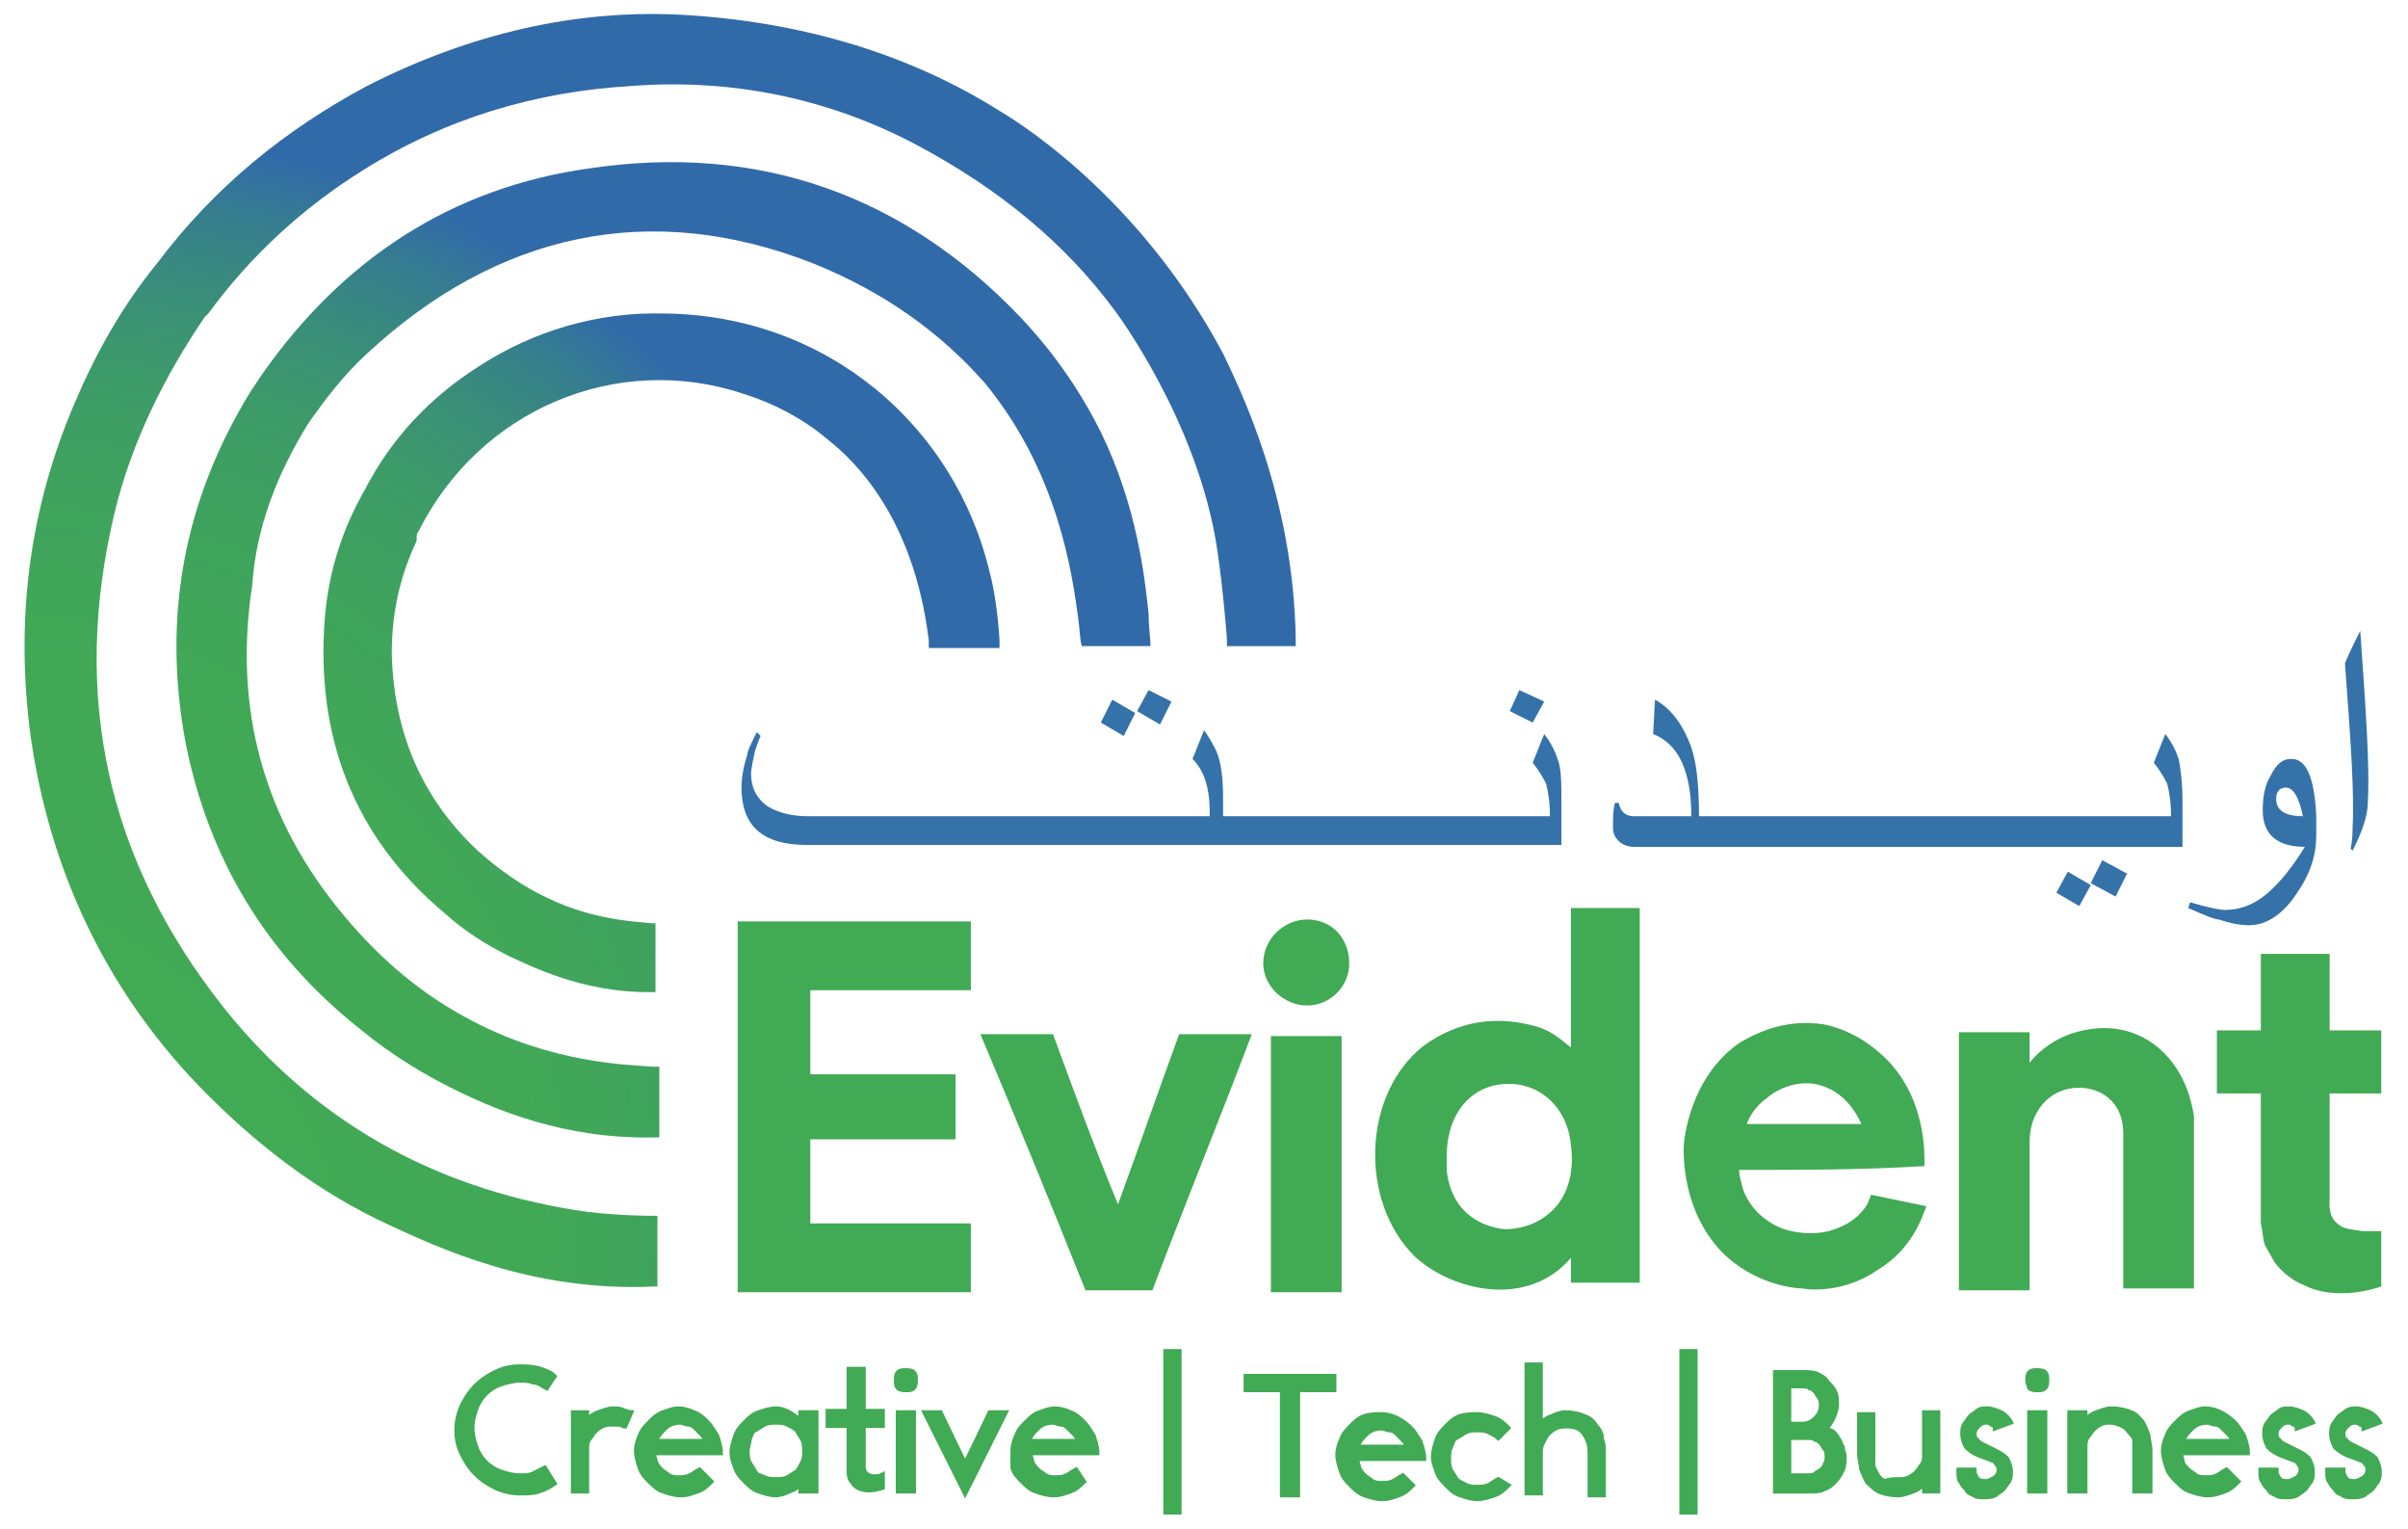 <?xml version="1.0" encoding="utf-8"?>
<!-- Generator: Adobe Illustrator 25.4.1, SVG Export Plug-In . SVG Version: 6.00 Build 0)  -->
<svg version="1.1" id="Layer_1" xmlns="http://www.w3.org/2000/svg" xmlns:xlink="http://www.w3.org/1999/xlink" x="0px" y="0px"
	 viewBox="0 0 126 80" style="enable-background:new 0 0 126 80;" xml:space="preserve">
<style type="text/css">
	.st0{fill:#3472A9;}
	.st1{fill:url(#SVGID_1_);}
	.st2{fill:url(#SVGID_00000150798587614800963670000001822027758821909406_);}
	.st3{fill:url(#SVGID_00000125604107238477219790000004428373021776349110_);}
	.st4{fill:#41AA54;}
	.st5{fill:#41AA54;stroke:#41AA54;stroke-width:0.256;stroke-miterlimit:10;}
</style>
<g>
	<polygon class="st0" points="80.8,36.7 79.5,36.1 79,37.2 80.2,37.8 	"/>
	<polygon class="st0" points="109.4,46.2 110.7,46.9 111.3,45.7 110,45 	"/>
	<polygon class="st0" points="107.6,46.7 108.8,47.4 109.4,46.3 108.2,45.6 	"/>
	<path class="st0" d="M119.9,39.7c-0.5,0-0.8,0.3-1.1,0.9c-0.3,0.5-0.4,1.1-0.4,1.8c0,1.2,0.7,1.9,2.2,1.9c-0.6,1-1.2,1.7-1.6,2.1
		c-0.8,0.8-1.6,1.2-2.6,1.2c-0.2,0-0.8-0.1-1.8-0.4l-0.1,0.3c0.9,0.4,1.4,0.6,1.6,0.6c0.6,0.2,1.1,0.3,1.6,0.3
		c0.9,0,1.8-0.6,2.5-1.7c0.7-1,1-2,1-3v-1C121.1,40.7,120.7,39.7,119.9,39.7z M119.1,41.8c0-0.4,0.2-0.6,0.5-0.6
		c0.4,0,0.7,0.5,0.9,1.5C119.6,42.7,119.1,42.4,119.1,41.8z"/>
	<path class="st0" d="M123.5,33c-0.3,0.6-0.6,1.2-0.8,1.7c0.3,4,0.5,6.8,0.4,8.6c0,0.2,0,0.6-0.1,1.1l0.1,0.1c0.5-1,0.8-1.8,0.8-2.6
		C124,40.1,123.8,37.2,123.5,33z"/>
	<path class="st0" d="M81.5,39.7c-0.1-0.3-0.3-0.8-0.7-1.3l-0.6,1.5c0.4,0.5,0.6,0.9,0.7,1.1c0.1,0.4,0.2,0.9,0.2,1.7h-5.8h-8.9
		h-0.2H64v-0.9c0-1.1-0.1-2-0.4-2.6c-0.1-0.2-0.3-0.6-0.6-1l-0.6,1.5c0.6,0.6,0.9,1.5,0.9,2.8v0.2h-4.8H42.5h-0.1h-0.1
		c-0.9,0-1.6-0.2-2.1-0.5c-0.6-0.4-0.9-1-0.9-1.7c0-0.3,0.1-0.7,0.2-1.2c0.1-0.3,0.2-0.6,0.3-0.8l-0.2-0.2c-0.3,0.6-0.5,1-0.5,1.2
		c-0.2,0.6-0.3,1.2-0.3,1.7c0,2,1.1,3,3.4,3h0.5v0h16.2v0h4.8H64h2.4v0h8.9v0h6.4V42C81.7,40.9,81.7,40.2,81.5,39.7z"/>
	<path class="st0" d="M114,39.7c-0.1-0.3-0.3-0.8-0.7-1.3l-0.6,1.5c0.4,0.5,0.6,0.9,0.7,1.1c0.1,0.4,0.2,0.9,0.2,1.7
		c-8.2,0-16.4,0-24.7,0c0-1.5-0.1-2.7-0.4-3.6c-0.4-1.1-1-2-1.9-2.5l-0.1,1.8c1.3,0.5,2,1.9,2,4.3h-0.1h-2.9c-0.4,0-0.7-0.2-0.8-0.7
		h-0.2c-0.1,0.4-0.1,0.8-0.1,1.3c0,0.3,0.1,0.5,0.3,0.7c0.2,0.2,0.5,0.3,0.8,0.3h2.9H89c8.4,0,16.8,0,25.2,0V42
		C114.2,40.9,114.1,40.2,114,39.7z"/>
	<polygon class="st0" points="59.5,37.2 60.7,37.9 61.3,36.7 60.1,36.1 	"/>
	<polygon class="st0" points="57.6,37.8 58.8,38.5 59.4,37.3 58.2,36.6 	"/>
	
		<radialGradient id="SVGID_1_" cx="-63.749" cy="70.427" r="45.895" fx="-86.697" fy="108.633" gradientTransform="matrix(0.956 -1.069937e-03 1.129653e-03 1.01 66.192 -17.77)" gradientUnits="userSpaceOnUse">
		<stop  offset="0.405" style="stop-color:#41AA54"/>
		<stop  offset="0.681" style="stop-color:#41A956"/>
		<stop  offset="0.781" style="stop-color:#3FA35D"/>
		<stop  offset="0.852" style="stop-color:#3D9B68"/>
		<stop  offset="0.909" style="stop-color:#3A8E79"/>
		<stop  offset="0.958" style="stop-color:#367E8F"/>
		<stop  offset="1" style="stop-color:#316AA9"/>
	</radialGradient>
	<path class="st1" d="M16.1,22.2c0.9-1.3,1.9-2.6,3.1-3.7c6.8-6.3,14.8-8.1,23.4-4.7c3.7,1.5,6.6,3.6,8.9,6.2
		c3.9,4.7,4.6,10.1,4.9,12.2c0.1,0.7,0.1,1.2,0.2,1.6c1.2,0,2.4,0,3.6,0c0-0.4-0.1-1-0.1-1.7c-0.2-1.9-0.6-5.6-2.5-9.5
		c-1.1-2.2-2.5-4.2-4.2-6c-6.1-6.4-13.7-9.1-22.5-7.8c-7.3,1-13,4.8-17.2,10.8c-0.2,0.3-0.4,0.6-0.6,0.9c-3.5,5.7-4.6,11.8-3.4,18.3
		c1.2,6.1,4.2,11.1,9.1,15c1.7,1.4,3.5,2.5,5.4,3.4c1.7,0.8,5.3,2.4,10,2.3c0.1,0,0.2,0,0.3,0c0-1.2,0-2.4,0-3.7c-0.1,0-0.2,0-0.3,0
		c-1.5-0.1-5.3-0.2-9.5-2.4c-2.5-1.3-4.7-3.1-6.7-5.5c-4.2-5-5.8-10.8-4.8-17.3C13.4,27.6,14.5,24.8,16.1,22.2z"/>
	
		<radialGradient id="SVGID_00000139999549242804703020000011663994679352416647_" cx="-63.749" cy="70.427" r="45.895" fx="-86.697" fy="108.633" gradientTransform="matrix(0.956 -1.069937e-03 1.129653e-03 1.01 66.192 -17.77)" gradientUnits="userSpaceOnUse">
		<stop  offset="0.405" style="stop-color:#41AA54"/>
		<stop  offset="0.681" style="stop-color:#41A956"/>
		<stop  offset="0.781" style="stop-color:#3FA35D"/>
		<stop  offset="0.852" style="stop-color:#3D9B68"/>
		<stop  offset="0.909" style="stop-color:#3A8E79"/>
		<stop  offset="0.958" style="stop-color:#367E8F"/>
		<stop  offset="1" style="stop-color:#316AA9"/>
	</radialGradient>
	<path style="fill:url(#SVGID_00000139999549242804703020000011663994679352416647_);" d="M21.9,27.8c3.2-6.4,10.4-9.4,17-7.2
		c1.6,0.5,3.1,1.3,4.3,2.3c4.5,3.5,5.2,9.1,5.4,10.6c0,0.2,0,0.3,0,0.4c1.2,0,2.4,0,3.7,0c0-0.1,0-0.3,0-0.4c0,0-0.1-2-0.5-3.5
		c-1.8-7.7-8.5-13.5-17-13.6c-3.5-0.1-6.9,0.9-9.8,2.8c-2.5,1.6-4.5,3.7-5.9,6.4c-1.2,2.1-1.9,4.3-2.1,6.7
		c-0.5,6.2,1.5,11.5,6.3,15.5c1,0.9,2.1,1.6,3.3,2.2c1.1,0.5,3.8,1.9,7.3,1.9c0.2,0,0.3,0,0.4,0c0-1.2,0-2.4,0-3.6
		c-0.1,0-0.1,0-0.2,0c-1-0.1-3.1-0.2-5.4-1.3c-1.3-0.6-2.6-1.5-3.7-2.5c-3-2.8-4.4-6.3-4.5-10.3c0-2.1,0.4-4,1.3-5.9
		C21.8,28,21.8,27.9,21.9,27.8z"/>
	
		<radialGradient id="SVGID_00000034793069096576270950000004500001276910754179_" cx="-63.749" cy="70.427" r="45.895" fx="-86.697" fy="108.633" gradientTransform="matrix(0.956 -1.069937e-03 1.129653e-03 1.01 66.192 -17.77)" gradientUnits="userSpaceOnUse">
		<stop  offset="0.405" style="stop-color:#41AA54"/>
		<stop  offset="0.681" style="stop-color:#41A956"/>
		<stop  offset="0.781" style="stop-color:#3FA35D"/>
		<stop  offset="0.852" style="stop-color:#3D9B68"/>
		<stop  offset="0.909" style="stop-color:#3A8E79"/>
		<stop  offset="0.958" style="stop-color:#367E8F"/>
		<stop  offset="1" style="stop-color:#316AA9"/>
	</radialGradient>
	<path style="fill:url(#SVGID_00000034793069096576270950000004500001276910754179_);" d="M64,18.5c-4.1-7.7-10-11.7-11.7-12.7
		c-4.6-2.9-10.1-4.6-16.2-5c-5.9-0.4-11.6,1-16.9,3.7c-4.3,2.3-8,5.3-11,9.3C6.4,16,5,18.5,3.9,21.1c-2.4,5.6-3.1,11.4-2.3,17.4
		c1,7,3.9,13.2,8.8,18.3c3,3.1,6.3,5.6,10,7.3c2.4,1.1,7.4,3.5,13.8,3.2c0.1,0,0.1,0,0.2,0c0-1.2,0-2.4,0-3.7c-0.1,0-0.2,0-0.3,0
		c0,0-2.2,0-4-0.3c-7.5-1.2-13.7-4.7-18.4-10.6c-6.1-7.7-8-16.3-5.7-25.9c0.9-3.7,2.6-7.1,4.7-10.2c0.1-0.1,0.1-0.1,0.2-0.2
		c2.2-3,4.9-5.5,8.1-7.5c4.3-2.7,9-4.1,14-4.4C38.2,4.1,43.3,5.1,48,7.6c4.3,2.3,7.7,5.1,10.3,8.6c0,0,4.4,5.8,5.4,12.6
		c0.3,2,0.5,4.6,0.5,4.6c0,0.2,0,0.3,0,0.4c1.2,0,2.4,0,3.6,0c0-0.1,0-0.2,0-0.3C67.7,25.9,64.8,20.2,64,18.5z"/>
	<path class="st4" d="M91,61.2c0,0.3,0.1,0.6,0.2,1c0.5,1.4,1.7,1.9,1.9,2c0.2,0.1,1.3,0.5,2.6,0.2c0.3-0.1,1.1-0.3,1.7-1
		c0.3-0.3,0.4-0.6,0.5-0.9c1,0.2,1.9,0.4,2.9,0.6c-0.2,0.5-0.7,2.2-2.5,3.3c-1.7,1.2-3.5,1.1-4,1c-0.4,0-2.5-0.2-4.2-1.9
		c-2.1-2.2-2-5.1-2-5.5c0-0.3,0.3-3.7,3-5.5c0.4-0.2,2.1-1.3,4.4-0.9c1.8,0.4,2.9,1.5,3.3,1.9c2,2.1,1.9,4.9,1.9,5.5
		C97.5,61.2,94.2,61.2,91,61.2z M91.4,58.8c2,0,4,0,6,0c-0.1-0.2-0.6-1.4-1.8-1.9c-1.6-0.7-3,0.4-3.1,0.5
		C91.8,57.9,91.5,58.5,91.4,58.8z"/>
	<path class="st4" d="M58.5,63c1.1-3,2.1-5.9,3.2-8.9c1.3,0,2.6,0,3.8,0c-1.7,4.5-3.5,8.9-5.2,13.4c-1.2,0-2.4,0-3.5,0
		c-1.8-4.5-3.6-8.9-5.5-13.4c1.3,0,2.5,0,3.8,0C56.2,57.1,57.3,60.1,58.5,63z"/>
	<path class="st4" d="M118.3,60.8c0-1.2,0-2.4,0-3.6c-0.8,0-1.6,0-2.3,0c0-1.1,0-2.2,0-3.3c0.8,0,1.6,0,2.3,0c0-1.3,0-2.7,0-4
		c1.2,0,2.4,0,3.6,0c0,1.3,0,2.7,0,4c0.9,0,1.8,0,2.7,0c0,1.1,0,2.2,0,3.3c-0.9,0-1.8,0-2.7,0c0,1.8,0,3.6,0,5.5
		c0,0.2-0.1,0.9,0.4,1.3c0.3,0.3,0.7,0.3,1.3,0.4c0.4,0,0.8,0,1,0c0,1,0,2,0,2.9c-0.3,0.1-2.4,0.8-4.1-0.1c-0.3-0.1-1-0.5-1.5-1.2
		c-0.1-0.2-0.3-0.5-0.5-0.9c-0.1-0.3-0.1-0.7-0.2-1.1c0-0.1,0-0.1,0-0.2C118.3,62.8,118.3,61.8,118.3,60.8z"/>
	<path class="st4" d="M68.4,48.1c1.3,0,2.2,1,2.2,2.3c0,1.2-1,2.2-2.2,2.2c-1.2,0-2.3-1-2.3-2.2C66.1,49.1,67.2,48.1,68.4,48.1z"/>
	<rect x="66.5" y="54.2" class="st4" width="3.7" height="13.4"/>
	<polygon class="st4" points="50.8,51.8 50.8,48.2 42.4,48.2 38.6,48.2 38.6,51.8 38.6,56.2 38.6,56.2 38.6,59.6 38.6,59.6 38.6,64 
		38.6,67.6 42.4,67.6 50.8,67.6 50.8,64 42.4,64 42.4,59.6 50,59.6 50,56.2 42.4,56.2 42.4,51.8 	"/>
	<path class="st4" d="M85.8,47.5c-1.2,0-2.4,0-3.6,0c0,2.4,0,4.9,0,7.3c-0.6-0.5-1.1-0.9-1.8-1.1c-2.1-0.6-4.1-0.3-5.9,1
		c-3.2,2.5-3.4,8.1-0.5,11c1.9,1.8,5.9,2.8,8.2,0.1v1.3h3.6C85.8,60.7,85.8,54.1,85.8,47.5z M80.9,63.6c-0.9,0.7-2,0.7-2.1,0.7
		c-0.2,0-1.2-0.1-2-0.8c-0.6-0.5-1-1.3-1.1-2.3c0-0.2,0-0.4,0-0.7c0-1.9,0.9-3.3,2.4-3.7c2.1-0.5,3.9,0.9,4.1,3.1
		C82.4,61.4,82,62.8,80.9,63.6z"/>
	<path class="st4" d="M114.8,58.4c-0.3-2.1-1.5-3.8-3.3-4.4c-1.5-0.5-2.9,0-3.2,0.1c-1.1,0.4-1.8,1.1-2.1,1.5V54h-3.7v13.5h3.7
		c0-2.5,0-5,0-7.5c0-0.1,0-0.1,0-0.2c0-0.6,0.1-1.2,0.5-1.8c0.6-0.9,1.7-1.3,2.8-1c1,0.3,1.6,1.1,1.6,2.3c0,0.1,0,0.2,0,0.3
		c0,2.6,0,5.2,0,7.8c1.2,0,2.5,0,3.7,0C114.8,64.5,114.8,61.4,114.8,58.4z"/>
	<g>
		<g>
			<path class="st4" d="M44.3,74.7c-0.4,0-0.7,0-1.1,0c0-0.3,0-0.6,0-1c0.4,0,0.7,0,1.1,0c0-0.7,0-1.5,0-2.2c0.3,0,0.7,0,1,0
				c0,0.7,0,1.5,0,2.2c0.3,0,0.7,0,1,0c0,0.3,0,0.6,0,1c-0.3,0-0.7,0-1,0c0,0.6,0,1.2,0,1.8c0,0.1,0,0.2,0,0.2c0,0.1,0,0.2,0.1,0.3
				c0.2,0.2,0.6,0.1,0.6,0.1c0.2-0.1,0.3-0.1,0.3-0.2c0,0.3,0,0.7,0,1c-0.8,0.3-1.5,0.2-1.8-0.3c-0.1-0.1-0.2-0.3-0.2-0.6
				C44.3,76.3,44.3,75.5,44.3,74.7z"/>
			<path class="st5" d="M29,77.6c-0.3,0.2-0.5,0.3-0.8,0.4c-0.3,0.1-0.6,0.1-1,0.1c-0.4,0-0.9-0.1-1.3-0.3c-0.4-0.2-0.7-0.4-1-0.7
				c-0.3-0.3-0.5-0.6-0.7-1c-0.2-0.4-0.3-0.8-0.3-1.3c0-0.4,0.1-0.9,0.3-1.3c0.2-0.4,0.4-0.7,0.7-1c0.3-0.3,0.6-0.5,1-0.7
				c0.4-0.2,0.8-0.3,1.3-0.3c0.3,0,0.6,0,1,0.1c0.3,0.1,0.6,0.2,0.8,0.4l-0.4,0.6c-0.2-0.1-0.4-0.3-0.7-0.3
				c-0.2-0.1-0.5-0.1-0.7-0.1c-0.3,0-0.7,0.1-1,0.2s-0.6,0.3-0.8,0.5c-0.2,0.2-0.4,0.5-0.5,0.8s-0.2,0.6-0.2,1c0,0.4,0.1,0.7,0.2,1
				c0.1,0.3,0.3,0.6,0.5,0.8c0.2,0.2,0.5,0.4,0.8,0.5s0.6,0.2,1,0.2c0.3,0,0.5,0,0.7-0.1c0.2-0.1,0.4-0.2,0.6-0.3L29,77.6z"/>
			<path class="st5" d="M32.7,74.6c-0.1,0-0.2-0.1-0.3-0.1c-0.1,0-0.2,0-0.4,0c-0.2,0-0.3,0-0.5,0.1c-0.2,0.1-0.3,0.2-0.4,0.3
				c-0.1,0.1-0.2,0.3-0.3,0.4c-0.1,0.2-0.1,0.3-0.1,0.5V78H30v-4.1h0.7v0.5l0,0c0.1-0.2,0.3-0.4,0.6-0.5c0.3-0.1,0.5-0.2,0.8-0.2
				c0.2,0,0.4,0,0.5,0.1c0.1,0,0.3,0.1,0.4,0.1L32.7,74.6z"/>
			<path class="st5" d="M37.2,77.5c-0.2,0.2-0.4,0.4-0.7,0.5c-0.3,0.1-0.5,0.2-0.9,0.2c-0.3,0-0.6-0.1-0.9-0.2
				c-0.3-0.1-0.5-0.3-0.7-0.5c-0.2-0.2-0.4-0.4-0.5-0.7c-0.1-0.3-0.2-0.6-0.2-0.9c0-0.3,0.1-0.6,0.2-0.8c0.1-0.3,0.3-0.5,0.5-0.7
				c0.2-0.2,0.4-0.4,0.7-0.5c0.3-0.1,0.5-0.2,0.8-0.2c0.3,0,0.6,0.1,0.8,0.2c0.3,0.1,0.5,0.3,0.7,0.5c0.2,0.2,0.3,0.4,0.5,0.7
				c0.1,0.3,0.2,0.6,0.2,0.9c0,0,0,0,0,0s0,0,0,0v0h-3.5c0,0.2,0.1,0.4,0.1,0.5c0.1,0.2,0.2,0.3,0.3,0.4c0.1,0.1,0.3,0.2,0.4,0.3
				c0.2,0.1,0.3,0.1,0.5,0.1c0.2,0,0.4,0,0.6-0.1c0.2-0.1,0.3-0.2,0.5-0.3L37.2,77.5z M36.9,75.4L36.9,75.4c0-0.2-0.1-0.3-0.2-0.4
				c-0.1-0.1-0.2-0.2-0.3-0.3c-0.1-0.1-0.2-0.2-0.4-0.2c-0.1,0-0.3-0.1-0.4-0.1c-0.3,0-0.6,0.1-0.8,0.3c-0.2,0.2-0.4,0.4-0.5,0.7
				l0,0H36.9z"/>
			<path class="st5" d="M42.7,78h-0.8v-0.4l0,0c-0.2,0.2-0.3,0.3-0.6,0.4c-0.2,0.1-0.5,0.2-0.7,0.2c-0.3,0-0.6-0.1-0.9-0.2
				c-0.3-0.1-0.5-0.3-0.7-0.5c-0.2-0.2-0.4-0.4-0.5-0.7c-0.1-0.3-0.2-0.5-0.2-0.8c0-0.3,0.1-0.6,0.2-0.9c0.1-0.3,0.3-0.5,0.5-0.7
				c0.2-0.2,0.4-0.4,0.7-0.5c0.3-0.1,0.6-0.2,0.9-0.2c0.3,0,0.5,0.1,0.7,0.2c0.2,0.1,0.4,0.3,0.6,0.4l0,0v-0.4h0.8V78z M39.1,75.9
				c0,0.2,0,0.4,0.1,0.6c0.1,0.2,0.2,0.3,0.3,0.5s0.3,0.2,0.5,0.3c0.2,0.1,0.4,0.1,0.6,0.1c0.2,0,0.4,0,0.6-0.1
				c0.2-0.1,0.3-0.2,0.5-0.3c0.1-0.1,0.2-0.3,0.3-0.5c0.1-0.2,0.1-0.4,0.1-0.6c0-0.2,0-0.4-0.1-0.6c-0.1-0.2-0.2-0.3-0.3-0.5
				c-0.1-0.1-0.3-0.2-0.5-0.3c-0.2-0.1-0.4-0.1-0.6-0.1c-0.2,0-0.4,0-0.6,0.1c-0.2,0.1-0.3,0.2-0.5,0.3s-0.2,0.3-0.3,0.5
				C39.2,75.5,39.1,75.7,39.1,75.9z"/>
			<path class="st5" d="M46.9,72.2c0-0.1,0-0.3,0.1-0.4c0.1-0.1,0.2-0.1,0.4-0.1c0.1,0,0.3,0,0.4,0.1c0.1,0.1,0.1,0.2,0.1,0.4
				c0,0.1,0,0.3-0.1,0.4c-0.1,0.1-0.2,0.1-0.4,0.1c-0.1,0-0.3,0-0.4-0.1C46.9,72.5,46.9,72.4,46.9,72.2z M47,78v-4.1h0.8V78H47z"/>
			<path class="st5" d="M49.2,73.9l1.3,2.7h0l1.3-2.7h0.8l-2.1,4.2h0l-2.1-4.2H49.2z"/>
			<path class="st5" d="M56.7,77.5c-0.2,0.2-0.4,0.4-0.7,0.5c-0.3,0.1-0.5,0.2-0.9,0.2c-0.3,0-0.6-0.1-0.9-0.2
				c-0.3-0.1-0.5-0.3-0.7-0.5c-0.2-0.2-0.4-0.4-0.5-0.7C53,76.5,53,76.2,53,75.9c0-0.3,0.1-0.6,0.2-0.8c0.1-0.3,0.3-0.5,0.5-0.7
				c0.2-0.2,0.4-0.4,0.7-0.5c0.3-0.1,0.5-0.2,0.8-0.2c0.3,0,0.6,0.1,0.8,0.2c0.3,0.1,0.5,0.3,0.7,0.5c0.2,0.2,0.3,0.4,0.5,0.7
				c0.1,0.3,0.2,0.6,0.2,0.9c0,0,0,0,0,0c0,0,0,0,0,0v0h-3.5c0,0.2,0.1,0.4,0.1,0.5c0.1,0.2,0.2,0.3,0.3,0.4
				c0.1,0.1,0.3,0.2,0.4,0.3c0.2,0.1,0.3,0.1,0.5,0.1c0.2,0,0.4,0,0.6-0.1c0.2-0.1,0.3-0.2,0.5-0.3L56.7,77.5z M56.4,75.4L56.4,75.4
				c0-0.2-0.1-0.3-0.2-0.4c-0.1-0.1-0.2-0.2-0.3-0.3c-0.1-0.1-0.2-0.2-0.4-0.2c-0.1,0-0.3-0.1-0.4-0.1c-0.3,0-0.6,0.1-0.8,0.3
				c-0.2,0.2-0.4,0.4-0.5,0.7l0,0H56.4z"/>
		</g>
		<path class="st5" d="M61,79.1v-8.4h0.7v8.4H61z"/>
		<g>
			<path class="st5" d="M67.9,72.7v5.5h-0.8v-5.5h-1.9v-0.7h4.6v0.7H67.9z"/>
			<path class="st5" d="M73.9,77.7c-0.2,0.2-0.4,0.4-0.7,0.5c-0.3,0.1-0.5,0.2-0.9,0.2c-0.3,0-0.6-0.1-0.9-0.2
				c-0.3-0.1-0.5-0.3-0.7-0.5c-0.2-0.2-0.4-0.4-0.5-0.7c-0.1-0.3-0.2-0.6-0.2-0.9c0-0.3,0.1-0.6,0.2-0.8c0.1-0.3,0.3-0.5,0.5-0.7
				c0.2-0.2,0.4-0.4,0.7-0.5C71.7,74,72,74,72.3,74c0.3,0,0.6,0.1,0.8,0.2s0.5,0.3,0.7,0.5c0.2,0.2,0.3,0.4,0.5,0.7
				c0.1,0.3,0.2,0.6,0.2,0.9c0,0,0,0,0,0s0,0,0,0v0h-3.5c0,0.2,0.1,0.4,0.1,0.5c0.1,0.2,0.2,0.3,0.3,0.4c0.1,0.1,0.3,0.2,0.4,0.3
				c0.2,0.1,0.3,0.1,0.5,0.1c0.2,0,0.4,0,0.6-0.1c0.2-0.1,0.3-0.2,0.5-0.3L73.9,77.7z M73.6,75.7L73.6,75.7c0-0.2-0.1-0.3-0.2-0.4
				c-0.1-0.1-0.2-0.2-0.3-0.3c-0.1-0.1-0.2-0.2-0.4-0.2c-0.1,0-0.3-0.1-0.4-0.1c-0.3,0-0.6,0.1-0.8,0.3c-0.2,0.2-0.4,0.4-0.5,0.7
				l0,0H73.6z"/>
			<path class="st5" d="M78.9,77.7c-0.2,0.2-0.4,0.4-0.7,0.5c-0.3,0.1-0.6,0.2-0.9,0.2c-0.3,0-0.6-0.1-0.9-0.2
				c-0.3-0.1-0.5-0.3-0.7-0.5c-0.2-0.2-0.4-0.4-0.5-0.7c-0.1-0.3-0.2-0.5-0.2-0.8s0.1-0.6,0.2-0.9c0.1-0.3,0.3-0.5,0.5-0.7
				c0.2-0.2,0.4-0.4,0.7-0.5C76.7,74,77,74,77.3,74c0.3,0,0.6,0.1,0.9,0.2c0.3,0.1,0.5,0.3,0.7,0.5l-0.5,0.5
				c-0.1-0.1-0.3-0.2-0.5-0.3c-0.2-0.1-0.4-0.1-0.6-0.1c-0.2,0-0.4,0-0.6,0.1s-0.3,0.2-0.5,0.3s-0.2,0.3-0.3,0.5
				c-0.1,0.2-0.1,0.4-0.1,0.6c0,0.2,0,0.4,0.1,0.6c0.1,0.2,0.2,0.3,0.3,0.5c0.1,0.1,0.3,0.2,0.5,0.3c0.2,0.1,0.4,0.1,0.6,0.1
				c0.2,0,0.4,0,0.6-0.1c0.2-0.1,0.3-0.2,0.5-0.3L78.9,77.7z"/>
			<path class="st5" d="M83.9,78.2h-0.7v-2.2c0-0.4-0.1-0.7-0.3-1c-0.2-0.3-0.5-0.4-0.9-0.4c-0.2,0-0.4,0-0.6,0.1
				c-0.2,0.1-0.3,0.2-0.4,0.3c-0.1,0.1-0.2,0.3-0.3,0.5c-0.1,0.2-0.1,0.4-0.1,0.6v2h-0.7v-6.7h0.7v3.1l0,0c0.2-0.2,0.3-0.3,0.6-0.4
				c0.2-0.1,0.5-0.2,0.7-0.2c0.4,0,0.8,0.1,1,0.2c0.3,0.1,0.5,0.3,0.6,0.5c0.2,0.2,0.3,0.4,0.3,0.7c0.1,0.2,0.1,0.5,0.1,0.6V78.2z"
				/>
		</g>
		<path class="st5" d="M88,79.1v-8.4h0.7v8.4H88z"/>
		<g>
			<path class="st5" d="M95.5,74.7c0.1,0.1,0.2,0.1,0.4,0.2c0.1,0.1,0.2,0.2,0.3,0.4c0.1,0.1,0.1,0.3,0.2,0.4c0,0.2,0.1,0.3,0.1,0.5
				c0,0.2,0,0.5-0.1,0.7c-0.1,0.2-0.2,0.4-0.4,0.6c-0.2,0.2-0.3,0.3-0.6,0.4c-0.2,0.1-0.4,0.1-0.7,0.1h-1.8v-6.2h1.5
				c0.2,0,0.5,0,0.7,0.1c0.2,0.1,0.4,0.2,0.5,0.4c0.2,0.2,0.3,0.3,0.4,0.5c0.1,0.2,0.1,0.4,0.1,0.7c0,0.2-0.1,0.5-0.2,0.7
				C95.8,74.4,95.7,74.6,95.5,74.7L95.5,74.7z M94.3,74.5c0.3,0,0.5-0.1,0.7-0.3c0.2-0.2,0.3-0.4,0.3-0.7c0-0.1,0-0.3-0.1-0.4
				c-0.1-0.1-0.1-0.2-0.2-0.3c-0.1-0.1-0.2-0.2-0.3-0.2c-0.1-0.1-0.3-0.1-0.4-0.1h-0.7v2H94.3z M93.6,75.2v2h1c0.1,0,0.3,0,0.4-0.1
				c0.1-0.1,0.2-0.1,0.3-0.2c0.1-0.1,0.2-0.2,0.2-0.3c0.1-0.1,0.1-0.3,0.1-0.4c0-0.1,0-0.3-0.1-0.4c-0.1-0.1-0.1-0.2-0.2-0.3
				c-0.1-0.1-0.2-0.2-0.3-0.2c-0.1-0.1-0.3-0.1-0.4-0.1H93.6z"/>
			<path class="st5" d="M99.4,77.4c0.2,0,0.3,0,0.5-0.1c0.2-0.1,0.3-0.2,0.4-0.3c0.1-0.1,0.2-0.3,0.3-0.4c0.1-0.2,0.1-0.3,0.1-0.5
				v-2.2h0.7V78h-0.7v-0.5l0,0c-0.1,0.2-0.3,0.4-0.6,0.5c-0.3,0.1-0.5,0.2-0.8,0.2c-0.4,0-0.8-0.1-1-0.2c-0.2-0.1-0.4-0.3-0.6-0.5
				c-0.1-0.2-0.2-0.4-0.3-0.7c0-0.2-0.1-0.5-0.1-0.7v-2.1h0.7v2.2c0,0.1,0,0.2,0,0.4c0,0.2,0.1,0.3,0.2,0.5s0.2,0.3,0.4,0.4
				C98.9,77.4,99.1,77.4,99.4,77.4z"/>
			<path class="st5" d="M104.4,74.7c0-0.1-0.1-0.2-0.2-0.2c-0.1-0.1-0.2-0.1-0.3-0.1c-0.2,0-0.3,0.1-0.4,0.2
				c-0.1,0.1-0.2,0.2-0.2,0.4c0,0.1,0,0.2,0.1,0.3c0.1,0.1,0.2,0.2,0.2,0.2l0.8,0.4c0.2,0.1,0.4,0.2,0.6,0.4
				c0.1,0.2,0.2,0.4,0.2,0.7c0,0.2,0,0.3-0.1,0.5c-0.1,0.1-0.2,0.3-0.3,0.4c-0.1,0.1-0.3,0.2-0.4,0.3c-0.2,0.1-0.4,0.1-0.6,0.1
				c-0.2,0-0.4,0-0.5-0.1c-0.2-0.1-0.3-0.1-0.4-0.3c-0.1-0.1-0.2-0.2-0.3-0.4c-0.1-0.1-0.1-0.3-0.1-0.5v-0.1h0.8c0,0,0,0,0,0.1
				c0,0.1,0.1,0.3,0.2,0.4c0.1,0.1,0.3,0.1,0.4,0.1c0.2,0,0.3-0.1,0.5-0.2c0.1-0.1,0.2-0.2,0.2-0.4c0-0.1,0-0.2-0.1-0.3
				c-0.1-0.1-0.1-0.2-0.2-0.2l-0.8-0.3c-0.2-0.1-0.4-0.2-0.6-0.4c-0.1-0.2-0.2-0.4-0.2-0.7c0-0.2,0-0.3,0.1-0.5
				c0.1-0.1,0.2-0.3,0.3-0.4c0.1-0.1,0.3-0.2,0.4-0.3s0.3-0.1,0.5-0.1c0.2,0,0.5,0.1,0.7,0.2c0.2,0.1,0.4,0.3,0.5,0.5L104.4,74.7z"
				/>
			<path class="st5" d="M106.1,72.2c0-0.1,0-0.3,0.1-0.4c0.1-0.1,0.2-0.1,0.4-0.1c0.1,0,0.3,0,0.4,0.1c0.1,0.1,0.1,0.2,0.1,0.4
				c0,0.1,0,0.3-0.1,0.4c-0.1,0.1-0.2,0.1-0.4,0.1c-0.1,0-0.3,0-0.4-0.1C106.2,72.5,106.1,72.4,106.1,72.2z M106.2,78v-4.1h0.8V78
				H106.2z"/>
			<path class="st5" d="M110.4,74.4c-0.2,0-0.3,0-0.5,0.1c-0.2,0.1-0.3,0.2-0.4,0.3c-0.1,0.1-0.2,0.3-0.3,0.4
				c-0.1,0.2-0.1,0.3-0.1,0.5V78h-0.8v-4.1h0.8v0.5l0,0c0.1-0.2,0.3-0.4,0.6-0.5c0.3-0.1,0.5-0.2,0.8-0.2c0.4,0,0.8,0.1,1,0.2
				c0.3,0.1,0.4,0.3,0.6,0.5c0.1,0.2,0.2,0.4,0.3,0.7c0,0.2,0.1,0.5,0.1,0.7V78h-0.8v-2.2c0-0.1,0-0.2,0-0.4s-0.1-0.3-0.2-0.4
				c-0.1-0.1-0.2-0.3-0.4-0.4C110.9,74.5,110.7,74.4,110.4,74.4z"/>
			<path class="st5" d="M117.1,77.5c-0.2,0.2-0.4,0.4-0.7,0.5c-0.3,0.1-0.5,0.2-0.9,0.2c-0.3,0-0.6-0.1-0.9-0.2
				c-0.3-0.1-0.5-0.3-0.7-0.5c-0.2-0.2-0.4-0.4-0.5-0.7c-0.1-0.3-0.2-0.6-0.2-0.9c0-0.3,0.1-0.6,0.2-0.8c0.1-0.3,0.3-0.5,0.5-0.7
				c0.2-0.2,0.4-0.4,0.7-0.5c0.3-0.1,0.5-0.2,0.8-0.2c0.3,0,0.6,0.1,0.8,0.2s0.5,0.3,0.7,0.5c0.2,0.2,0.3,0.4,0.5,0.7
				c0.1,0.3,0.2,0.6,0.2,0.9c0,0,0,0,0,0s0,0,0,0v0h-3.5c0,0.2,0.1,0.4,0.1,0.5s0.2,0.3,0.3,0.4c0.1,0.1,0.3,0.2,0.4,0.3
				c0.2,0.1,0.3,0.1,0.5,0.1c0.2,0,0.4,0,0.6-0.1c0.2-0.1,0.3-0.2,0.5-0.3L117.1,77.5z M116.8,75.4L116.8,75.4
				c0-0.2-0.1-0.3-0.2-0.4c-0.1-0.1-0.2-0.2-0.3-0.3c-0.1-0.1-0.2-0.2-0.4-0.2c-0.1,0-0.3-0.1-0.4-0.1c-0.3,0-0.6,0.1-0.8,0.3
				c-0.2,0.2-0.4,0.4-0.5,0.7l0,0H116.8z"/>
			<path class="st5" d="M120.2,74.7c0-0.1-0.1-0.2-0.2-0.2c-0.1-0.1-0.2-0.1-0.3-0.1c-0.2,0-0.3,0.1-0.4,0.2
				c-0.1,0.1-0.2,0.2-0.2,0.4c0,0.1,0,0.2,0.1,0.3c0.1,0.1,0.2,0.2,0.2,0.2l0.8,0.4c0.2,0.1,0.4,0.2,0.6,0.4
				c0.1,0.2,0.2,0.4,0.2,0.7c0,0.2,0,0.3-0.1,0.5c-0.1,0.1-0.2,0.3-0.3,0.4c-0.1,0.1-0.3,0.2-0.4,0.3c-0.2,0.1-0.4,0.1-0.6,0.1
				c-0.2,0-0.4,0-0.5-0.1c-0.2-0.1-0.3-0.1-0.4-0.3c-0.1-0.1-0.2-0.2-0.3-0.4c-0.1-0.1-0.1-0.3-0.1-0.5v-0.1h0.8c0,0,0,0,0,0.1
				c0,0.1,0.1,0.3,0.2,0.4c0.1,0.1,0.3,0.1,0.4,0.1c0.2,0,0.3-0.1,0.5-0.2c0.1-0.1,0.2-0.2,0.2-0.4c0-0.1,0-0.2-0.1-0.3
				c-0.1-0.1-0.1-0.2-0.2-0.2l-0.8-0.3c-0.2-0.1-0.4-0.2-0.6-0.4c-0.1-0.2-0.2-0.4-0.2-0.7c0-0.2,0-0.3,0.1-0.5
				c0.1-0.1,0.2-0.3,0.3-0.4c0.1-0.1,0.3-0.2,0.4-0.3s0.3-0.1,0.5-0.1c0.2,0,0.5,0.1,0.7,0.2c0.2,0.1,0.4,0.3,0.5,0.5L120.2,74.7z"
				/>
			<path class="st5" d="M123.7,74.7c0-0.1-0.1-0.2-0.2-0.2c-0.1-0.1-0.2-0.1-0.3-0.1c-0.2,0-0.3,0.1-0.4,0.2
				c-0.1,0.1-0.2,0.2-0.2,0.4c0,0.1,0,0.2,0.1,0.3c0.1,0.1,0.2,0.2,0.2,0.2l0.8,0.4c0.2,0.1,0.4,0.2,0.6,0.4
				c0.1,0.2,0.2,0.4,0.2,0.7c0,0.2,0,0.3-0.1,0.5c-0.1,0.1-0.2,0.3-0.3,0.4c-0.1,0.1-0.3,0.2-0.4,0.3c-0.2,0.1-0.4,0.1-0.6,0.1
				c-0.2,0-0.4,0-0.5-0.1c-0.2-0.1-0.3-0.1-0.4-0.3c-0.1-0.1-0.2-0.2-0.3-0.4c-0.1-0.1-0.1-0.3-0.1-0.5v-0.1h0.8c0,0,0,0,0,0.1
				c0,0.1,0.1,0.3,0.2,0.4c0.1,0.1,0.3,0.1,0.4,0.1c0.2,0,0.3-0.1,0.5-0.2c0.1-0.1,0.2-0.2,0.2-0.4c0-0.1,0-0.2-0.1-0.3
				c-0.1-0.1-0.1-0.2-0.2-0.2l-0.8-0.3c-0.2-0.1-0.4-0.2-0.6-0.4c-0.1-0.2-0.2-0.4-0.2-0.7c0-0.2,0-0.3,0.1-0.5
				c0.1-0.1,0.2-0.3,0.3-0.4c0.1-0.1,0.3-0.2,0.4-0.3c0.2-0.1,0.3-0.1,0.5-0.1c0.2,0,0.5,0.1,0.7,0.2c0.2,0.1,0.4,0.3,0.5,0.5
				L123.7,74.7z"/>
		</g>
	</g>
</g>
</svg>
